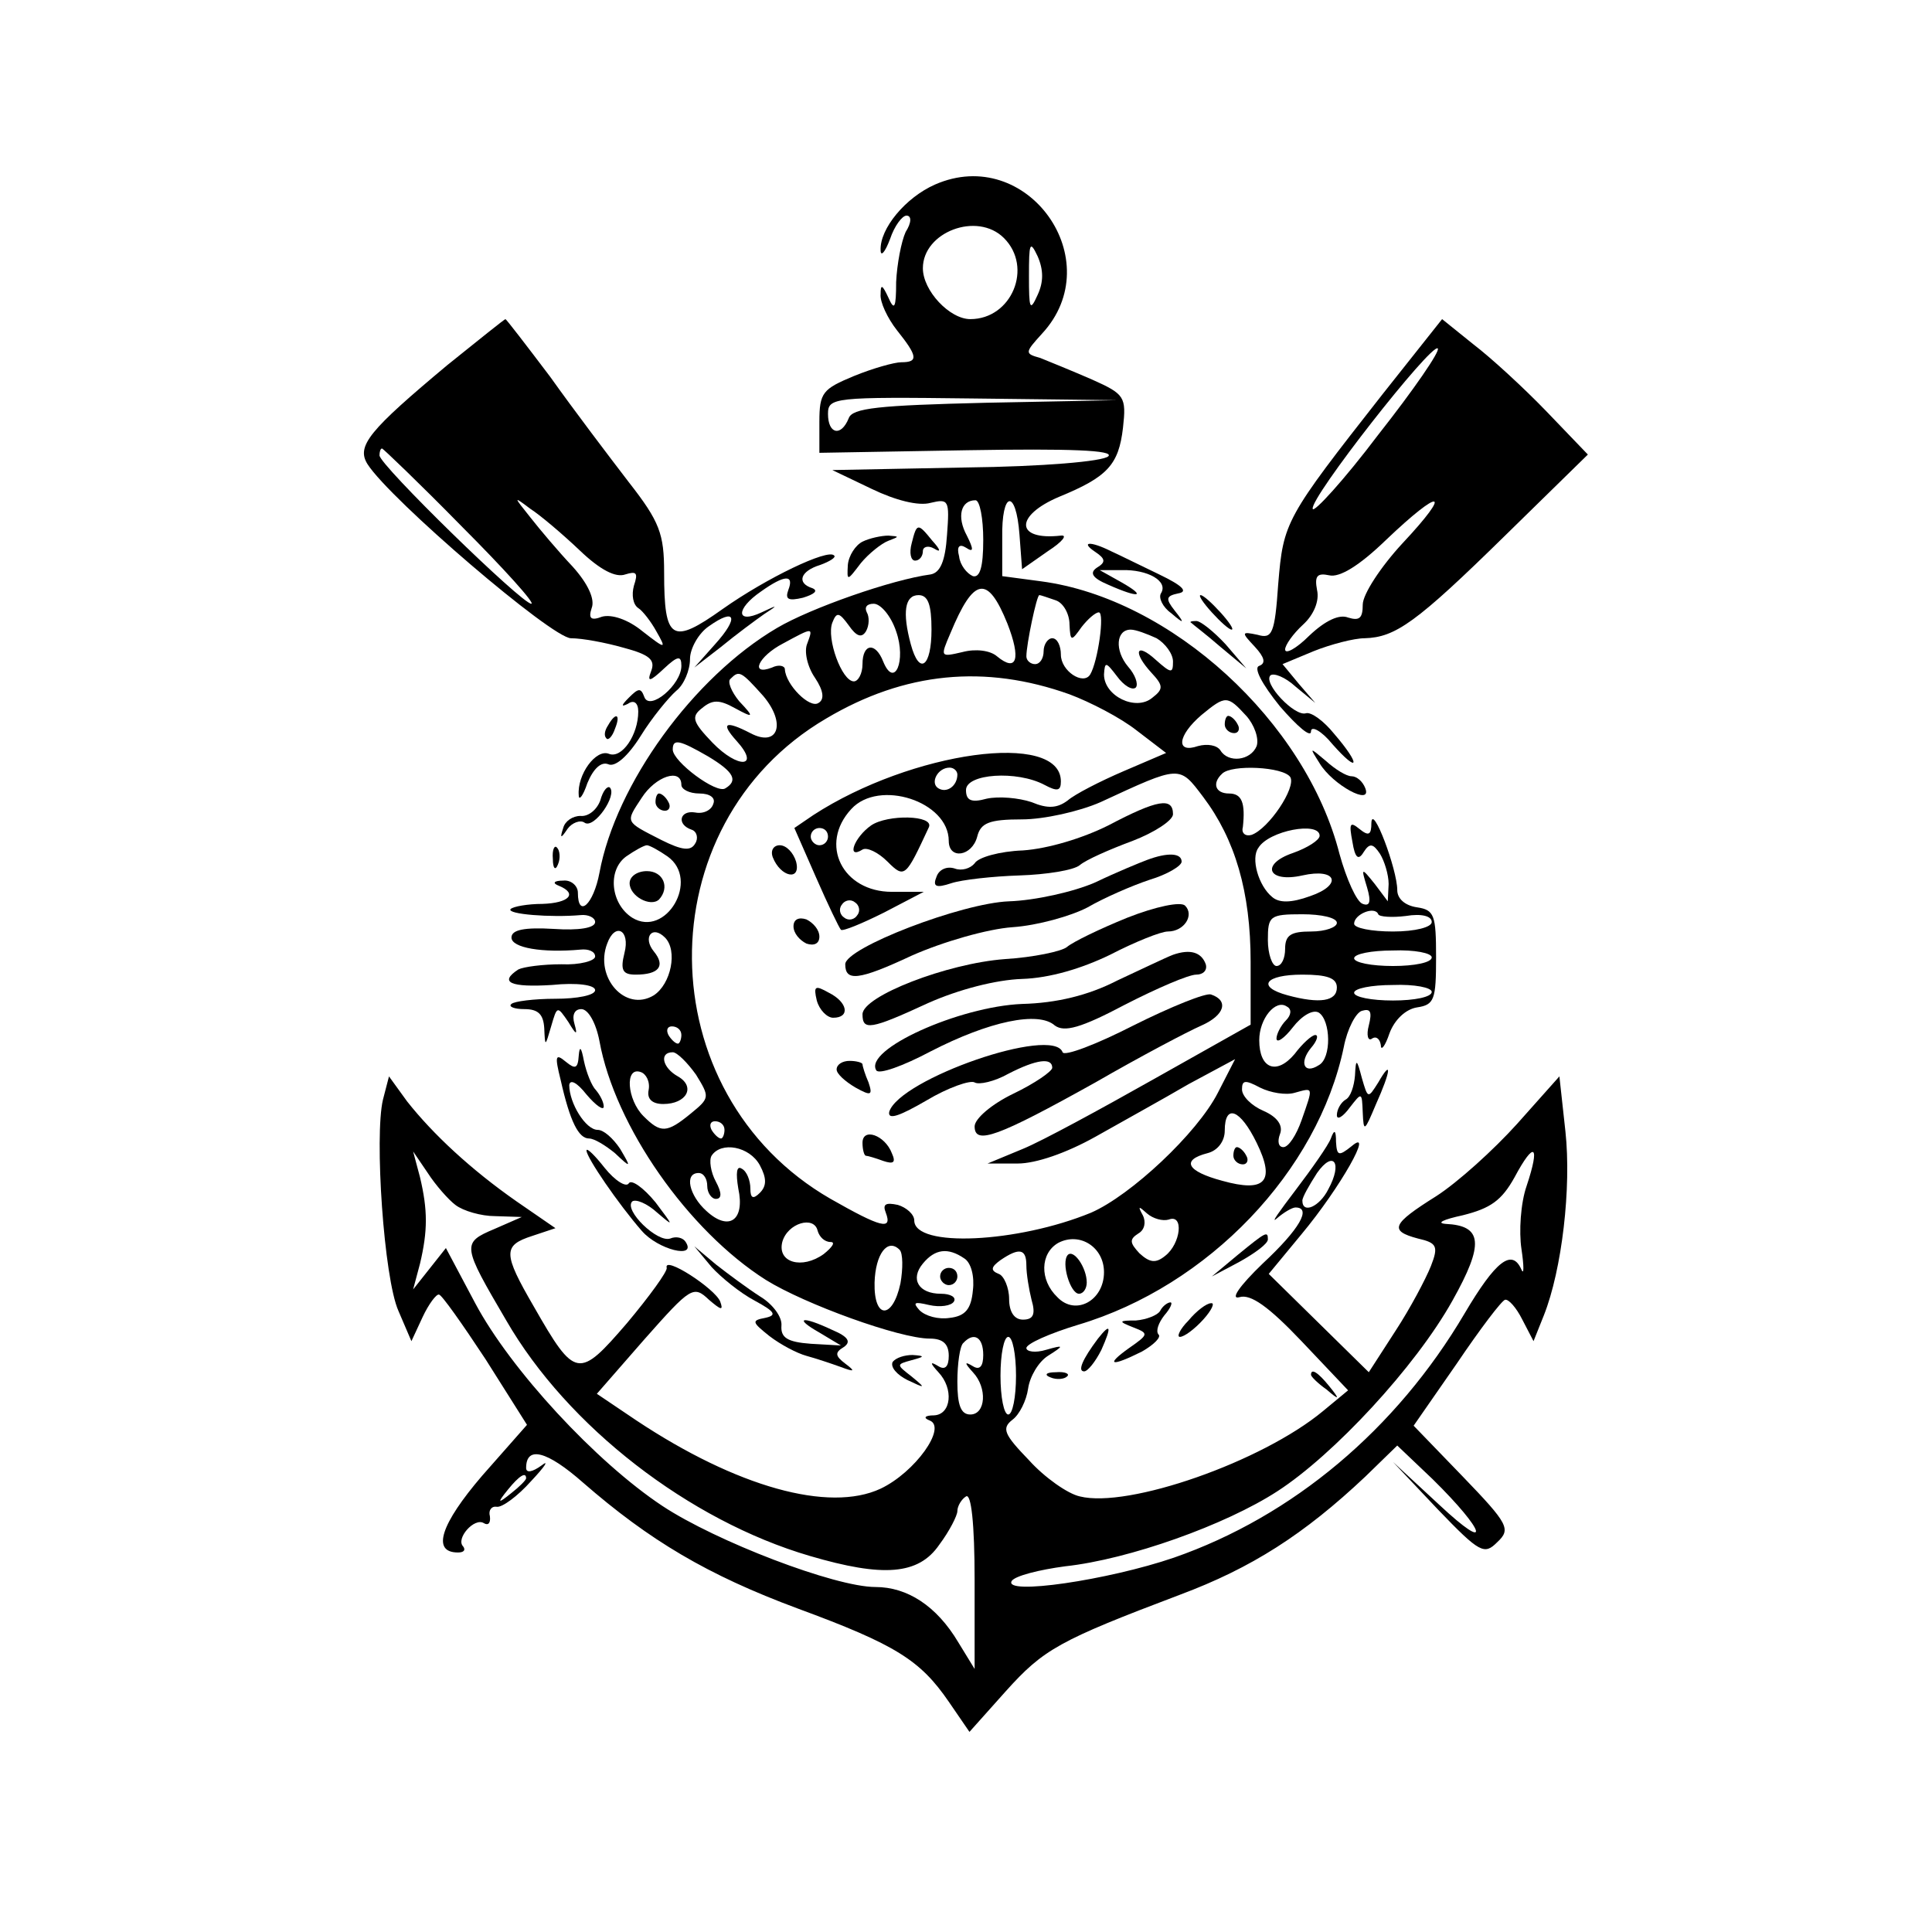 <?xml version="1.0" standalone="no"?>
<!DOCTYPE svg PUBLIC "-//W3C//DTD SVG 20010904//EN"
 "http://www.w3.org/TR/2001/REC-SVG-20010904/DTD/svg10.dtd">
<svg version="1.0" xmlns="http://www.w3.org/2000/svg"
 width="224pt" height="224pt" viewBox="0 0 224 224"
 preserveAspectRatio="xMidYMid meet">

<g transform="translate(0,224) scale(0.1,-0.1)"
fill="#000000" stroke="none">
<path d="M1084 2026 c-34 -15 -64 -51 -63 -76 0 -8 5 -3 11 13 5 15 14 27 19
27 6 0 6 -8 -1 -19 -5 -11 -10 -37 -11 -58 0 -30 -2 -34 -9 -18 -7 15 -9 16
-9 4 -1 -9 8 -28 19 -42 24 -30 25 -37 5 -37 -8 0 -33 -7 -55 -16 -36 -15 -40
-19 -40 -53 l0 -36 172 3 c119 2 170 0 163 -7 -6 -6 -76 -12 -165 -13 l-155
-3 46 -22 c27 -13 54 -20 68 -16 21 5 22 3 19 -37 -2 -31 -8 -44 -19 -46 -45
-6 -139 -39 -178 -62 -97 -57 -187 -181 -206 -284 -7 -37 -25 -53 -25 -23 0 8
-8 15 -17 14 -11 0 -13 -3 -5 -6 22 -9 12 -20 -19 -21 -17 0 -34 -3 -37 -6 -5
-6 47 -10 81 -7 9 1 17 -3 17 -8 0 -7 -19 -10 -48 -8 -34 2 -49 -1 -49 -10 0
-12 36 -18 80 -14 9 1 17 -2 17 -8 0 -5 -18 -10 -39 -9 -22 0 -44 -3 -50 -6
-23 -15 -9 -21 39 -18 29 3 50 0 50 -6 0 -6 -21 -10 -46 -10 -25 0 -48 -3 -51
-6 -4 -3 3 -6 15 -6 16 0 22 -6 23 -22 1 -22 1 -22 8 2 7 24 7 24 20 5 9 -15
11 -16 7 -2 -3 10 0 17 8 17 8 0 17 -16 21 -37 18 -99 103 -220 193 -277 45
-28 155 -68 190 -68 15 0 22 -6 22 -20 0 -12 -4 -17 -12 -12 -10 6 -10 4 0 -7
18 -19 15 -49 -5 -50 -11 0 -13 -3 -5 -6 20 -8 -17 -60 -57 -79 -60 -28 -167
2 -283 79 l-46 31 55 63 c54 61 57 63 75 46 14 -12 17 -13 13 -2 -6 15 -66 54
-62 39 1 -4 -20 -33 -46 -64 -56 -65 -60 -65 -108 19 -36 62 -36 71 -2 82 l27
9 -45 31 c-53 37 -97 78 -127 116 l-21 29 -7 -27 c-10 -42 1 -207 18 -245 l15
-35 13 28 c7 15 16 27 19 26 3 0 27 -34 54 -75 l48 -76 -52 -59 c-48 -56 -59
-89 -28 -89 7 0 9 3 6 7 -9 9 13 34 24 27 5 -3 8 0 7 8 -2 7 2 12 8 11 6 -1
24 12 40 30 16 17 21 25 12 18 -11 -8 -18 -9 -18 -3 0 26 24 20 66 -17 77 -67
144 -107 249 -146 114 -42 142 -60 175 -108 l24 -35 42 47 c44 49 62 59 202
112 83 31 144 70 215 137 l37 36 41 -39 c62 -61 69 -87 8 -30 l-54 50 52 -55
c49 -51 54 -53 69 -38 16 15 13 21 -40 76 l-57 59 50 72 c27 40 52 73 56 74 4
1 13 -9 20 -23 l13 -25 12 30 c21 53 32 148 25 213 l-7 64 -49 -55 c-27 -30
-69 -68 -94 -84 -51 -32 -55 -40 -21 -49 22 -5 24 -9 15 -32 -6 -15 -24 -49
-41 -75 l-31 -48 -58 57 -58 57 38 46 c45 54 85 125 58 102 -15 -12 -17 -11
-18 5 0 14 -2 15 -6 4 -3 -8 -22 -35 -41 -60 -19 -25 -29 -39 -22 -33 8 7 18
13 22 13 19 0 5 -25 -38 -65 -27 -26 -38 -42 -27 -39 13 4 34 -11 72 -51 l54
-57 -29 -24 c-71 -59 -226 -113 -282 -99 -14 3 -41 22 -59 42 -29 30 -32 37
-19 47 8 6 16 22 18 36 2 14 12 31 23 38 19 12 19 13 -2 7 -13 -4 -23 -2 -23
2 0 5 27 17 60 27 151 45 278 178 308 322 4 21 14 40 21 42 10 3 12 -1 8 -17
-3 -11 -1 -19 4 -15 5 3 9 -1 10 -8 0 -7 5 -1 10 14 6 16 19 28 32 30 20 3 22
9 22 58 0 49 -2 55 -22 58 -14 2 -23 10 -23 20 0 24 -29 101 -30 78 0 -14 -3
-16 -14 -7 -11 9 -12 6 -8 -15 3 -19 7 -22 13 -12 7 11 11 10 19 -2 5 -8 10
-24 10 -35 l-1 -20 -15 20 c-16 20 -16 19 -9 -4 5 -17 3 -22 -5 -19 -7 2 -19
29 -27 58 -39 153 -195 296 -346 316 l-45 6 0 44 c-1 55 16 58 20 4 l3 -40 30
21 c17 11 23 19 15 18 -53 -6 -54 23 -2 45 56 23 69 37 74 80 4 36 2 39 -36
56 -23 10 -50 21 -60 25 -18 5 -18 6 2 28 79 85 -17 220 -124 173z m80 -62
c34 -34 9 -94 -39 -94 -24 0 -55 33 -55 59 0 42 63 66 94 35z m39 -66 c-9 -20
-10 -16 -10 22 0 38 1 42 10 23 7 -16 7 -30 0 -45z m-61 -125 c-123 -3 -154
-6 -158 -18 -9 -22 -24 -18 -24 5 0 19 6 20 168 18 l167 -2 -153 -3z m-2 -159
c0 -32 -4 -44 -12 -42 -7 3 -15 13 -16 23 -3 11 0 15 8 10 9 -6 9 -2 1 14 -12
22 -7 41 10 41 5 0 9 -21 9 -46z m28 -97 c16 -41 11 -57 -12 -38 -8 7 -25 9
-40 5 -26 -6 -26 -6 -14 22 27 65 43 68 66 11z m-88 -7 c0 -43 -14 -54 -24
-17 -10 37 -7 57 9 57 11 0 15 -11 15 -40z m144 34 c9 -3 16 -16 16 -28 1 -20
2 -20 14 -3 7 9 16 17 20 17 7 0 -1 -57 -10 -72 -8 -13 -34 4 -34 23 0 10 -4
19 -10 19 -5 0 -10 -7 -10 -15 0 -8 -4 -15 -10 -15 -5 0 -10 4 -10 9 0 14 12
71 15 71 2 0 10 -3 19 -6z m-185 -36 c12 -34 -2 -67 -15 -35 -9 23 -24 21 -24
-3 0 -11 -5 -20 -10 -20 -14 0 -32 50 -25 68 5 13 8 12 19 -3 9 -13 15 -15 20
-7 4 7 4 17 1 22 -3 6 0 10 8 10 8 0 20 -14 26 -32z m-103 -14 c-4 -9 0 -27 9
-40 10 -15 11 -25 4 -29 -10 -7 -38 21 -39 39 0 4 -7 6 -15 2 -26 -10 -16 13
13 28 35 19 35 19 28 0z m405 6 c10 -6 19 -18 19 -27 0 -14 -2 -14 -20 2 -23
21 -27 9 -5 -15 14 -15 14 -19 1 -29 -19 -16 -56 2 -56 27 1 15 2 15 15 -2 8
-11 18 -17 22 -13 3 4 -1 15 -9 24 -16 19 -14 43 3 43 6 0 19 -5 30 -10z
m-456 -67 c27 -32 17 -60 -15 -43 -29 15 -35 12 -16 -9 28 -31 2 -33 -28 -2
-23 24 -25 30 -12 40 12 10 20 10 38 0 22 -12 23 -11 5 8 -9 11 -14 23 -10 26
10 10 12 9 38 -20z m355 2 c24 -9 59 -27 78 -42 l34 -26 -49 -21 c-28 -12 -57
-27 -65 -34 -12 -9 -23 -10 -42 -2 -15 5 -38 7 -52 4 -18 -5 -24 -2 -24 10 0
19 59 23 91 6 15 -8 19 -7 19 4 0 59 -173 35 -287 -39 l-22 -15 25 -57 c14
-32 27 -59 29 -61 2 -2 24 7 50 20 l46 24 -37 0 c-57 0 -85 55 -47 96 32 35
113 9 113 -37 0 -22 27 -18 33 5 4 16 14 20 52 20 25 0 66 9 91 20 93 43 91
43 119 6 37 -49 55 -110 55 -191 l0 -73 -112 -63 c-62 -35 -130 -72 -152 -81
l-41 -17 35 0 c21 0 56 12 90 31 30 17 79 44 108 61 l54 29 -20 -39 c-24 -47
-101 -119 -147 -139 -85 -35 -205 -41 -205 -9 0 7 -9 15 -19 18 -14 3 -18 1
-14 -9 8 -21 -6 -17 -64 16 -212 122 -215 434 -5 557 91 54 184 63 282 28z
m205 -25 c9 -10 15 -26 12 -35 -7 -17 -33 -20 -42 -5 -4 6 -15 8 -26 5 -26 -9
-24 12 4 36 28 23 30 23 52 -1z m-624 -47 c30 -18 35 -28 20 -37 -10 -7 -61
31 -61 45 0 13 8 11 41 -8z m289 -21 c0 -13 -12 -22 -22 -16 -10 6 -1 24 13
24 5 0 9 -4 9 -8z m386 -3 c7 -12 -25 -60 -45 -67 -7 -2 -12 2 -10 9 3 28 -1
39 -16 39 -16 0 -20 12 -8 23 11 11 71 8 79 -4z m-706 -9 c0 -5 9 -10 21 -10
12 0 19 -5 16 -12 -2 -7 -11 -12 -21 -10 -18 3 -22 -14 -4 -20 6 -2 8 -10 4
-16 -5 -9 -15 -8 -39 4 -43 22 -42 20 -23 49 16 25 46 35 46 15z m170 -60 c0
-5 -4 -10 -10 -10 -5 0 -10 5 -10 10 0 6 5 10 10 10 6 0 10 -4 10 -10z m570 1
c0 -5 -14 -14 -31 -20 -38 -13 -29 -35 11 -26 40 9 47 -11 9 -24 -22 -8 -36
-8 -44 -1 -16 13 -25 45 -16 57 12 20 71 31 71 14z m-756 -24 c38 -27 -2 -95
-41 -71 -25 16 -29 55 -7 71 10 7 21 13 24 13 3 0 14 -6 24 -13z m220 -68 c-3
-5 -10 -7 -15 -3 -5 3 -7 10 -3 15 3 5 10 7 15 3 5 -3 7 -10 3 -15z m636 -1
c18 3 30 0 30 -7 0 -6 -19 -11 -45 -11 -25 0 -45 4 -45 9 0 11 24 21 28 11 1
-3 16 -4 32 -2z m-80 -8 c0 -5 -13 -10 -30 -10 -23 0 -30 -4 -30 -20 0 -11 -4
-20 -10 -20 -5 0 -10 14 -10 30 0 28 2 30 40 30 22 0 40 -4 40 -10z m-826 -35
c-5 -20 -2 -25 13 -25 27 0 35 10 21 27 -13 16 -2 31 13 16 15 -15 7 -54 -13
-67 -33 -20 -69 21 -54 60 9 25 27 16 20 -11z m936 -5 c0 -6 -20 -10 -45 -10
-25 0 -45 4 -45 9 0 5 20 9 45 9 25 1 45 -3 45 -8z m-110 -35 c0 -16 -20 -19
-57 -9 -37 10 -26 24 17 24 29 0 40 -4 40 -15z m110 -5 c0 -6 -20 -10 -45 -10
-25 0 -45 4 -45 9 0 5 20 9 45 9 25 1 45 -3 45 -8z m-169 -33 c-6 -6 -11 -16
-11 -21 0 -6 9 0 19 13 10 13 23 21 30 17 14 -9 15 -53 0 -61 -17 -11 -23 3
-9 20 7 8 9 15 5 15 -4 0 -15 -10 -24 -22 -21 -25 -41 -17 -41 16 0 25 19 48
32 39 6 -3 5 -10 -1 -16z m-701 -17 c0 -5 -2 -10 -4 -10 -3 0 -8 5 -11 10 -3
6 -1 10 4 10 6 0 11 -4 11 -10z m17 -46 c16 -26 16 -27 -6 -45 -28 -23 -35
-23 -55 -3 -19 19 -22 58 -3 51 6 -2 11 -11 9 -21 -2 -10 4 -16 17 -16 27 0
38 20 17 32 -18 10 -22 28 -6 28 5 0 17 -12 27 -26z m694 -21 c22 6 22 8 8
-32 -6 -17 -15 -31 -21 -31 -6 0 -7 7 -4 15 4 10 -3 20 -19 27 -14 6 -25 17
-25 25 0 11 4 11 21 2 12 -6 30 -9 40 -6z m-44 -58 c22 -45 10 -58 -40 -44
-41 11 -48 24 -17 32 12 3 20 14 20 26 0 32 18 25 37 -14z m-617 15 c0 -5 -2
-10 -4 -10 -3 0 -8 5 -11 10 -3 6 -1 10 4 10 6 0 11 -4 11 -10z m41 -41 c8
-15 8 -24 0 -32 -8 -8 -11 -6 -11 5 0 9 -4 20 -10 23 -6 4 -7 -5 -4 -23 8 -37
-11 -50 -37 -26 -20 18 -26 44 -9 44 6 0 10 -7 10 -15 0 -8 5 -15 10 -15 7 0
7 7 0 20 -6 11 -8 25 -5 30 11 17 44 11 56 -11z m889 -24 c-7 -20 -9 -53 -6
-73 3 -20 3 -31 0 -24 -11 25 -30 10 -66 -51 -79 -134 -199 -235 -337 -283
-76 -26 -198 -44 -188 -27 4 6 32 13 62 17 74 8 186 48 246 87 65 42 160 144
203 221 37 66 35 87 -8 89 -11 1 -3 5 20 10 32 8 45 17 60 44 23 43 30 38 14
-10z m-1242 -22 c9 -7 30 -13 46 -13 l31 -1 -32 -14 c-38 -16 -37 -19 14 -106
71 -123 212 -232 352 -273 85 -25 126 -22 150 13 12 16 21 34 21 39 0 6 5 14
10 17 6 4 10 -31 10 -97 l0 -103 -19 31 c-25 42 -59 64 -96 64 -47 0 -185 53
-247 94 -77 51 -176 158 -217 235 l-34 64 -19 -24 -19 -24 8 30 c9 38 9 62 0
100 l-8 30 17 -25 c9 -14 24 -31 32 -37z m1012 18 c-10 -20 -30 -29 -30 -13 0
4 8 18 17 32 19 27 30 12 13 -19z m-185 -35 c18 7 14 -28 -4 -42 -11 -9 -18
-8 -30 3 -11 12 -12 16 -1 23 7 4 9 13 5 21 -6 11 -5 11 5 2 7 -6 18 -9 25 -7z
m-392 -26 c6 0 2 -6 -8 -14 -25 -18 -54 -10 -48 14 6 22 37 31 41 13 2 -7 8
-13 15 -13z m317 -35 c0 -33 -33 -51 -54 -29 -21 20 -20 51 1 63 25 13 53 -5
53 -34z m-236 -13 c-9 -42 -31 -42 -30 1 1 33 15 52 29 38 4 -4 4 -22 1 -39z
m74 29 c8 -5 12 -21 10 -37 -2 -22 -9 -30 -27 -32 -13 -2 -28 2 -35 9 -8 9 -6
10 11 6 13 -3 26 -1 29 4 3 5 -4 9 -15 9 -26 0 -36 17 -21 35 14 17 29 19 48
6z m72 -8 c0 -10 3 -28 6 -40 5 -17 2 -23 -10 -23 -10 0 -16 9 -16 24 0 13 -6
27 -12 29 -10 4 -9 8 2 16 22 15 30 13 30 -6z m-50 -104 c0 -13 -4 -18 -12
-13 -10 6 -10 4 0 -7 17 -18 15 -49 -3 -49 -11 0 -15 11 -15 38 0 21 3 42 7
45 12 13 23 7 23 -14z m38 -24 c0 -25 -4 -45 -9 -45 -5 0 -9 20 -9 45 0 25 4
45 9 45 5 0 9 -20 9 -45z m-568 -119 c0 -2 -8 -10 -17 -17 -16 -13 -17 -12 -4
4 13 16 21 21 21 13z"/>
<path d="M1285 1283 c-30 -15 -70 -27 -99 -29 -27 -1 -52 -8 -56 -15 -5 -6
-15 -9 -23 -6 -9 3 -18 -1 -21 -9 -5 -12 -1 -14 17 -8 12 4 48 8 79 9 31 1 63
6 70 12 7 6 34 18 61 28 26 10 47 24 47 31 0 20 -18 17 -75 -13z"/>
<path d="M1010 1283 c-20 -14 -29 -40 -10 -28 5 3 18 -3 29 -14 20 -20 21 -18
48 40 6 14 -48 15 -67 2z"/>
<path d="M896 1246 c9 -23 33 -28 27 -5 -3 10 -11 19 -19 19 -7 0 -11 -6 -8
-14z"/>
<path d="M1330 1243 c-8 -3 -35 -14 -60 -26 -25 -11 -70 -21 -100 -22 -55 -2
-190 -54 -190 -73 0 -20 15 -19 77 10 36 16 88 31 117 33 29 2 68 13 87 23 19
11 51 25 72 32 20 6 37 16 37 21 0 10 -16 11 -40 2z"/>
<path d="M1307 1176 c-32 -13 -63 -28 -70 -34 -6 -5 -39 -12 -72 -14 -67 -5
-165 -43 -165 -64 0 -19 9 -18 76 13 36 16 79 27 109 28 32 1 69 12 102 28 29
15 59 27 67 27 19 0 31 19 20 30 -5 5 -34 -1 -67 -14z"/>
<path d="M920 1166 c0 -8 7 -16 15 -20 9 -3 15 0 15 8 0 8 -7 16 -15 20 -9 3
-15 0 -15 -8z"/>
<path d="M1360 1133 c-8 -3 -37 -17 -65 -30 -33 -17 -70 -26 -110 -27 -73 -3
-184 -53 -169 -77 3 -5 31 5 63 22 68 35 125 47 144 30 11 -8 30 -3 81 24 37
19 74 35 83 35 8 0 13 5 11 12 -5 14 -18 18 -38 11z"/>
<path d="M947 1080 c3 -11 12 -20 19 -20 20 0 17 18 -5 29 -16 9 -18 8 -14 -9z"/>
<path d="M1314 1051 c-43 -22 -80 -36 -82 -31 -11 31 -189 -31 -201 -69 -2
-10 12 -5 43 13 25 15 51 24 56 21 5 -3 23 1 39 10 33 17 51 19 51 7 0 -4 -20
-18 -45 -30 -25 -12 -45 -29 -45 -38 0 -22 27 -12 140 51 52 30 107 59 123 66
27 12 32 29 11 36 -6 2 -46 -14 -90 -36z"/>
<path d="M970 1000 c0 -5 10 -14 22 -21 18 -10 20 -9 15 6 -4 9 -7 19 -7 21 0
2 -7 4 -15 4 -8 0 -15 -4 -15 -10z"/>
<path d="M1000 915 c0 -8 2 -15 4 -15 2 0 12 -3 20 -6 12 -4 15 -2 10 9 -8 21
-34 30 -34 12z"/>
<path d="M1420 1400 c0 -5 5 -10 11 -10 5 0 7 5 4 10 -3 6 -8 10 -11 10 -2 0
-4 -4 -4 -10z"/>
<path d="M760 1310 c0 -5 5 -10 11 -10 5 0 7 5 4 10 -3 6 -8 10 -11 10 -2 0
-4 -4 -4 -10z"/>
<path d="M730 1216 c0 -15 24 -28 34 -19 13 14 5 33 -14 33 -11 0 -20 -6 -20
-14z"/>
<path d="M1430 900 c0 -5 5 -10 11 -10 5 0 7 5 4 10 -3 6 -8 10 -11 10 -2 0
-4 -4 -4 -10z"/>
<path d="M1238 785 c-8 -9 3 -45 13 -45 5 0 9 6 9 13 0 17 -15 39 -22 32z"/>
<path d="M1090 760 c0 -5 5 -10 10 -10 6 0 10 5 10 10 0 6 -4 10 -10 10 -5 0
-10 -4 -10 -10z"/>
<path d="M519 1817 c-91 -76 -106 -94 -93 -115 26 -41 214 -202 236 -202 13 0
40 -5 61 -11 30 -8 37 -14 32 -27 -5 -13 -2 -13 15 3 16 15 20 15 20 3 0 -22
-37 -53 -43 -36 -4 11 -7 10 -18 -1 -9 -9 -9 -11 -1 -7 7 5 12 1 12 -9 0 -27
-19 -55 -34 -49 -15 6 -37 -24 -35 -48 0 -7 5 -1 10 14 7 17 16 25 24 22 8 -4
23 9 38 33 13 21 32 44 41 52 9 7 16 24 16 37 0 12 10 30 22 38 31 22 35 10 7
-21 l-24 -27 31 24 c17 14 40 31 50 38 17 11 16 11 -3 2 -30 -14 -30 4 -1 24
28 20 39 20 32 2 -4 -11 0 -13 17 -9 13 4 18 8 11 11 -19 6 -14 20 9 27 11 4
19 9 16 11 -7 8 -78 -26 -129 -62 -59 -42 -68 -37 -68 42 0 45 -5 59 -41 105
-23 30 -64 84 -91 122 -28 37 -51 67 -52 67 -1 0 -31 -24 -67 -53z m16 -187
c49 -49 86 -90 81 -90 -11 0 -176 161 -176 172 0 4 1 8 3 8 1 0 43 -40 92 -90z
m137 -28 c24 -23 42 -32 53 -28 13 4 15 2 10 -13 -3 -11 -1 -22 5 -26 5 -3 15
-16 21 -27 12 -21 11 -21 -16 0 -17 14 -36 20 -47 17 -13 -5 -16 -2 -12 10 4
10 -4 28 -22 48 -17 18 -38 43 -49 57 -20 25 -20 25 0 10 11 -7 37 -29 57 -48z"/>
<path d="M1603 1783 c-113 -144 -115 -148 -121 -220 -4 -58 -7 -64 -24 -59
-19 4 -19 3 -3 -14 11 -12 13 -19 5 -22 -7 -2 3 -21 24 -47 20 -23 36 -37 36
-29 0 7 12 1 25 -15 31 -35 33 -24 2 12 -12 15 -27 26 -33 24 -13 -4 -50 35
-41 44 4 3 17 -2 29 -13 l23 -19 -19 22 -19 23 36 15 c20 8 47 15 59 15 36 1
60 18 163 119 l96 94 -48 50 c-26 27 -64 62 -85 78 l-36 29 -69 -87z m-5 -47
c-40 -53 -75 -91 -76 -86 -4 12 138 193 145 186 3 -3 -28 -48 -69 -100z m28
-126 c-25 -27 -46 -59 -46 -71 0 -16 -4 -19 -17 -15 -10 4 -26 -3 -45 -21 -15
-15 -28 -22 -28 -16 0 5 9 18 21 29 12 11 19 27 16 40 -3 16 0 20 14 17 12 -3
35 11 66 41 64 61 78 59 19 -4z"/>
<path d="M1057 1610 c-3 -11 -1 -20 4 -20 5 0 9 5 9 11 0 5 6 7 13 3 8 -5 8
-2 -2 9 -17 21 -18 21 -24 -3z"/>
<path d="M1000 1612 c-8 -4 -16 -16 -17 -27 -1 -19 -1 -19 15 2 9 11 24 23 32
26 13 5 13 5 0 6 -8 0 -22 -3 -30 -7z"/>
<path d="M1270 1600 c12 -8 12 -12 2 -18 -9 -6 -6 -12 13 -20 36 -16 45 -14
15 3 l-25 14 25 0 c31 1 55 -13 46 -27 -3 -5 2 -16 12 -23 15 -13 16 -12 4 3
-11 14 -10 17 4 20 12 2 5 9 -22 22 -21 10 -47 23 -56 27 -24 12 -36 11 -18
-1z"/>
<path d="M1405 1530 c10 -11 20 -20 23 -20 3 0 -3 9 -13 20 -10 11 -20 20 -23
20 -3 0 3 -9 13 -20z"/>
<path d="M1381 1518 c2 -2 18 -14 34 -28 l30 -25 -24 28 c-14 15 -29 27 -34
27 -6 0 -8 -1 -6 -2z"/>
<path d="M705 1399 c-4 -6 -5 -12 -2 -15 2 -3 7 2 10 11 7 17 1 20 -8 4z"/>
<path d="M1530 1355 c15 -25 61 -50 53 -29 -3 8 -10 14 -16 14 -6 0 -19 8 -30
18 -19 16 -19 16 -7 -3z"/>
<path d="M696 1312 c-4 -11 -14 -19 -23 -18 -9 0 -18 -6 -20 -14 -4 -12 -3
-13 5 -1 5 7 15 11 20 7 11 -7 38 32 29 41 -3 2 -8 -4 -11 -15z"/>
<path d="M641 1244 c0 -11 3 -14 6 -6 3 7 2 16 -1 19 -3 4 -6 -2 -5 -13z"/>
<path d="M671 1016 c-1 -15 -4 -16 -15 -7 -12 10 -13 7 -6 -21 11 -49 21 -68
33 -68 6 0 19 -8 30 -17 19 -18 19 -17 6 5 -8 12 -19 22 -26 22 -14 0 -33 31
-33 52 1 7 9 3 20 -11 11 -13 20 -19 20 -14 0 5 -4 13 -9 19 -5 5 -11 20 -14
34 -3 16 -5 18 -6 6z"/>
<path d="M1571 993 c-1 -12 -5 -25 -11 -28 -5 -3 -10 -11 -10 -18 0 -6 7 -2
15 9 14 18 14 18 15 -6 1 -23 2 -22 15 9 18 40 19 54 3 26 -12 -19 -12 -19
-19 5 -6 23 -7 23 -8 3z"/>
<path d="M680 906 c0 -8 37 -62 64 -93 19 -22 64 -33 51 -13 -3 5 -11 7 -18 4
-15 -5 -54 33 -44 43 4 3 17 -2 29 -13 20 -17 19 -16 -2 12 -14 17 -28 27 -31
22 -3 -5 -16 3 -28 18 -11 14 -21 24 -21 20z"/>
<path d="M1435 785 l-30 -25 32 17 c18 10 33 21 33 26 0 10 -2 9 -35 -18z"/>
<path d="M825 771 c11 -12 33 -30 50 -39 24 -13 26 -17 12 -20 -16 -3 -15 -5
5 -21 13 -10 32 -20 43 -23 11 -3 29 -9 40 -13 16 -6 17 -5 5 4 -12 9 -12 13
-2 19 9 6 6 12 -13 20 -36 17 -45 14 -15 -3 l25 -15 -35 2 c-27 2 -35 7 -34
21 1 10 -10 25 -25 34 -14 9 -37 26 -51 37 l-25 21 20 -24z"/>
<path d="M1345 720 c-3 -5 -16 -10 -28 -11 -20 0 -21 -1 -3 -8 18 -7 18 -8 -5
-24 -28 -20 -21 -22 15 -4 14 8 23 17 19 20 -3 4 0 13 7 22 7 8 10 15 7 15 -3
0 -9 -4 -12 -10z"/>
<path d="M1378 709 c-10 -10 -14 -19 -10 -19 5 0 17 9 27 20 10 11 14 20 9 19
-5 0 -17 -9 -26 -20z"/>
<path d="M1273 688 c-18 -24 -24 -38 -16 -38 4 0 13 11 20 25 12 27 11 32 -4
13z"/>
<path d="M1035 661 c-3 -6 5 -15 17 -21 21 -10 22 -10 5 4 -18 14 -18 14 0 19
15 4 16 5 1 6 -9 0 -19 -3 -23 -8z"/>
<path d="M1218 643 c7 -3 16 -2 19 1 4 3 -2 6 -13 5 -11 0 -14 -3 -6 -6z"/>
<path d="M1520 646 c0 -2 8 -10 18 -17 15 -13 16 -12 3 4 -13 16 -21 21 -21
13z"/>
</g>
</svg>
